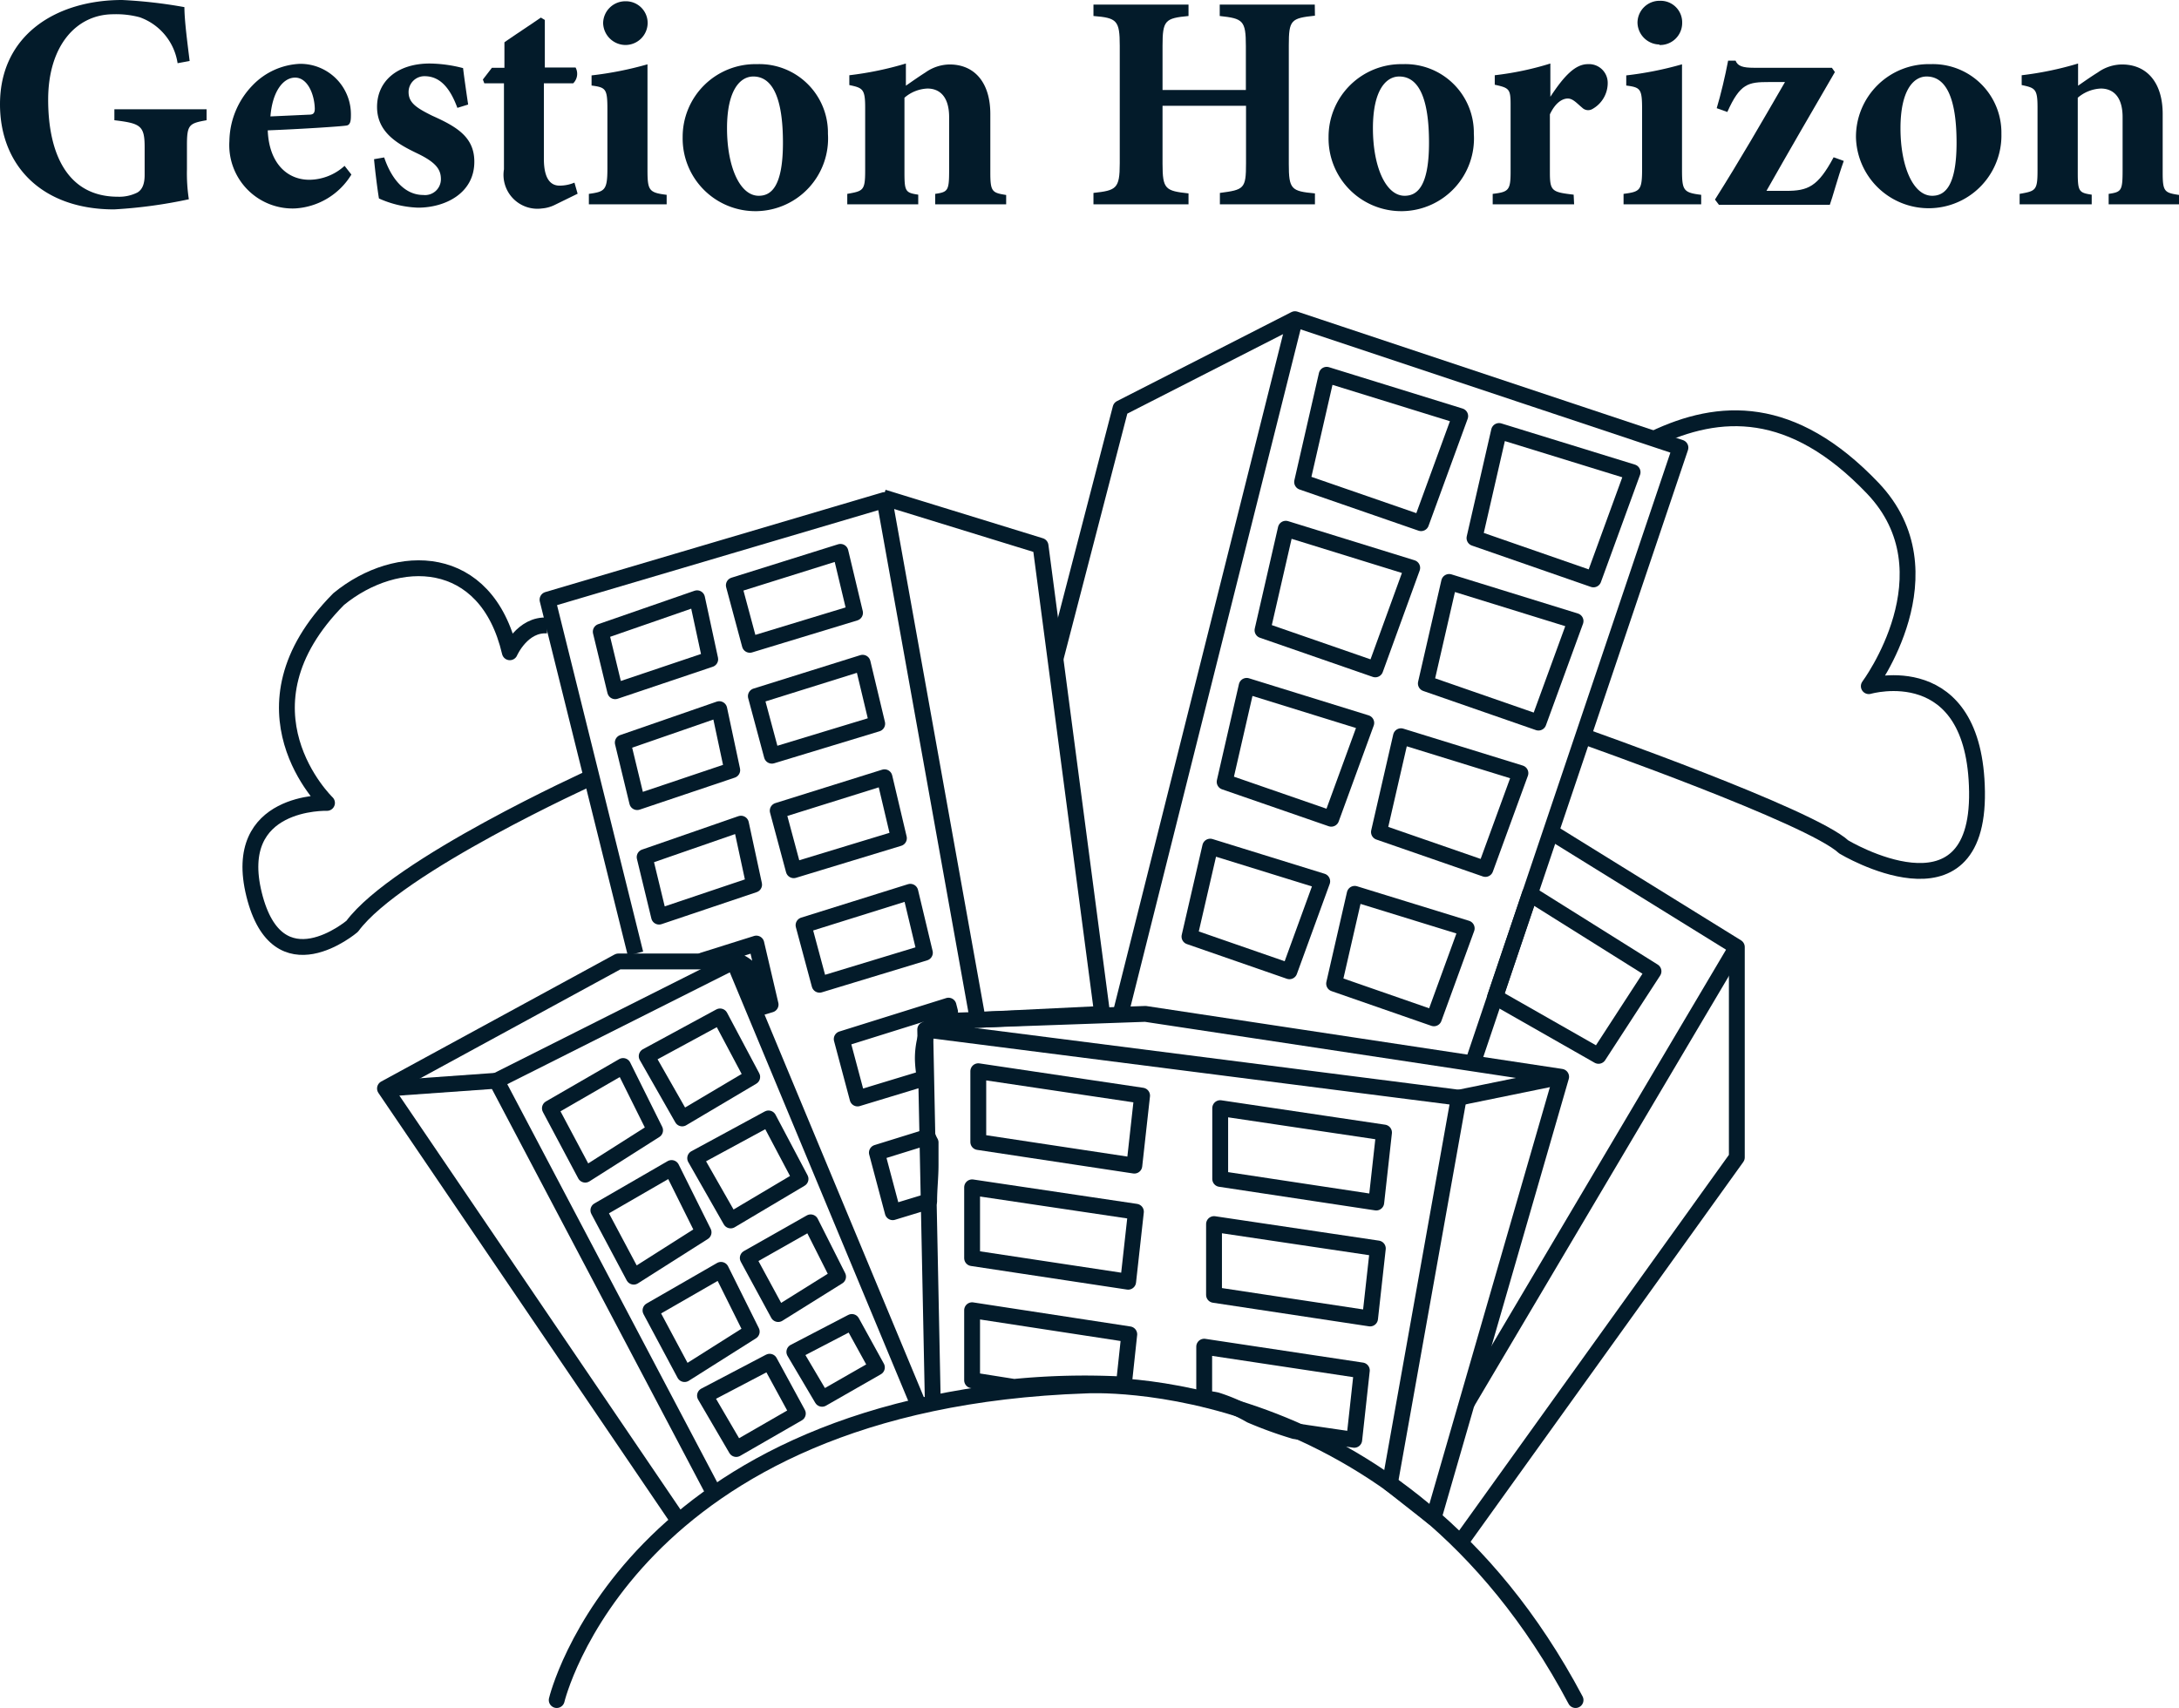 <svg id="Layer_3" data-name="Layer 3" xmlns="http://www.w3.org/2000/svg" viewBox="0 0 137.54 107.83"><defs><style>.cls-1{fill:#031b2a;}.cls-2,.cls-3{fill:none;stroke:#031b2a;stroke-linejoin:round;}.cls-2{stroke-linecap:round;}</style></defs><path class="cls-1" d="M46.56,55.69c-1.11.2-1.24.28-1.24,1.6v1.5a10.79,10.79,0,0,0,.12,1.89,30.51,30.51,0,0,1-4.72.64c-4.57,0-7.2-2.78-7.2-6.64,0-4.38,3.56-6.58,7.71-6.58a30.38,30.38,0,0,1,3.93.45c0,.85.2,2.33.33,3.4l-.76.14a3.66,3.66,0,0,0-2.39-2.9A5.74,5.74,0,0,0,40.68,49c-2.35,0-4.12,2-4.12,5.39s1.2,6.13,4.4,6.13a2.55,2.55,0,0,0,1.24-.27c.29-.18.45-.51.45-1.11V57.39c0-1.37-.27-1.5-1.91-1.7V55h5.82Z" transform="translate(-33.52 -48.1)"/><path class="cls-1" d="M55.7,59.12a4.46,4.46,0,0,1-3.57,2.14A4,4,0,0,1,48,57a5.16,5.16,0,0,1,1.46-3.51,4.4,4.4,0,0,1,3-1.36,3.19,3.19,0,0,1,3.21,3.17c0,.33,0,.66-.25.72s-3.11.24-5,.31c.08,2.07,1.22,3.12,2.63,3.12a3.35,3.35,0,0,0,2.22-.88ZM52.15,53c-.78,0-1.44.91-1.56,2.45L53,55.34c.27,0,.39-.06.39-.39C53.36,54,52.91,53,52.15,53Z" transform="translate(-33.52 -48.1)"/><path class="cls-1" d="M62.39,54.91c-.5-1.36-1.16-2-2.08-2a1,1,0,0,0-1,1c0,.68.49,1,1.5,1.5,1.57.7,2.65,1.36,2.65,2.9,0,2-1.85,2.9-3.55,2.9a6.55,6.55,0,0,1-2.47-.58c-.08-.45-.25-1.79-.31-2.48l.64-.11c.41,1.22,1.21,2.37,2.47,2.37a1,1,0,0,0,1.11-1c0-.6-.29-1.05-1.5-1.63s-2.53-1.31-2.53-2.93,1.27-2.74,3.33-2.74a8.72,8.72,0,0,1,2.1.29c.06.53.24,1.77.32,2.3Z" transform="translate(-33.52 -48.1)"/><path class="cls-1" d="M68.51,61.05a2.25,2.25,0,0,1-.78.21,2.14,2.14,0,0,1-2.4-2.47V53.36H64.09L64,53.12l.57-.74h.79V50.77c.67-.47,1.62-1.09,2.3-1.56l.25.15c0,.53,0,1.56,0,3h1.94a.84.84,0,0,1-.15,1H67.85v4.77c0,1.52.62,1.69,1,1.69a2.45,2.45,0,0,0,.93-.19l.2.7Z" transform="translate(-33.52 -48.1)"/><path class="cls-1" d="M70.69,61v-.66c1-.14,1.17-.22,1.17-1.6V55c0-1.3-.1-1.38-1-1.5v-.64a21.84,21.84,0,0,0,3.53-.7v6.64c0,1.32.08,1.46,1.21,1.6V61ZM73,50.94a1.42,1.42,0,0,1-1.41-1.38A1.4,1.4,0,0,1,73,48.18a1.37,1.37,0,0,1,1.4,1.38A1.4,1.4,0,0,1,73,50.94Z" transform="translate(-33.52 -48.1)"/><path class="cls-1" d="M81.3,52.15a4.33,4.33,0,0,1,4.48,4.4,4.59,4.59,0,1,1-9.17.21A4.59,4.59,0,0,1,81.3,52.15Zm-.23.78c-.84,0-1.66.87-1.66,3.27s.8,4.26,2,4.26c.74,0,1.53-.5,1.53-3.35S82.27,52.93,81.07,52.93Z" transform="translate(-33.52 -48.1)"/><path class="cls-1" d="M92.55,61v-.66c.82-.12.88-.2.88-1.54V55.5c0-1.39-.68-1.81-1.36-1.81a2.35,2.35,0,0,0-1.46.58V59c0,1.19.07,1.27.87,1.39V61H87v-.66c1-.18,1.13-.2,1.13-1.46v-4c0-1.17-.16-1.23-1-1.41v-.62a20.77,20.77,0,0,0,3.57-.74c0,.27,0,.95,0,1.4.39-.27.8-.56,1.24-.84a2.69,2.69,0,0,1,1.52-.5c1.58,0,2.57,1.15,2.57,3.13V59c0,1.21.12,1.27,1,1.41V61Z" transform="translate(-33.52 -48.1)"/><path class="cls-1" d="M116.52,49.09c-1.52.16-1.65.27-1.65,1.89v7.46c0,1.61.15,1.73,1.65,1.87V61h-6v-.72c1.53-.2,1.65-.26,1.65-1.87V54.78H106.9v3.66c0,1.61.18,1.71,1.64,1.87V61h-6v-.72c1.44-.16,1.66-.26,1.66-1.87V51c0-1.62-.18-1.77-1.66-1.89v-.72h6v.72c-1.48.14-1.64.27-1.64,1.89v2.78h5.26V51c0-1.62-.19-1.73-1.65-1.89v-.72h6Z" transform="translate(-33.52 -48.1)"/><path class="cls-1" d="M122.07,52.15a4.33,4.33,0,0,1,4.48,4.4,4.59,4.59,0,1,1-9.17.21A4.59,4.59,0,0,1,122.07,52.15Zm-.23.78c-.84,0-1.66.87-1.66,3.27s.8,4.26,2,4.26c.74,0,1.54-.5,1.54-3.35S123.05,52.93,121.84,52.93Z" transform="translate(-33.52 -48.1)"/><path class="cls-1" d="M132.88,61h-5.14v-.66c1-.12,1.13-.22,1.13-1.39V54.72c0-1-.08-1.07-1-1.27v-.6a19.1,19.1,0,0,0,3.51-.74v2.1c.88-1.34,1.58-2.06,2.37-2.06A1.18,1.18,0,0,1,135,53.32,1.88,1.88,0,0,1,134,55a.53.53,0,0,1-.61-.1c-.33-.27-.58-.58-.91-.58s-.78.25-1.13,1V59c0,1.17.14,1.23,1.5,1.39Z" transform="translate(-33.52 -48.1)"/><path class="cls-1" d="M136,61v-.66c1.06-.14,1.17-.22,1.17-1.6V55c0-1.3-.1-1.38-1-1.5v-.64a21.71,21.71,0,0,0,3.52-.7v6.64c0,1.32.08,1.46,1.21,1.6V61Zm2.28-10.09a1.41,1.41,0,0,1-1.4-1.38,1.39,1.39,0,0,1,1.42-1.38,1.36,1.36,0,0,1,1.4,1.38A1.39,1.39,0,0,1,138.25,50.94Z" transform="translate(-33.52 -48.1)"/><path class="cls-1" d="M149.9,58.26c-.39,1.09-.7,2.28-.88,2.77h-7l-.25-.33c1.61-2.55,2.92-4.83,4.42-7.42h-1c-1.32,0-1.83.08-2.64,1.89l-.67-.24c.26-.87.53-2,.72-3h.47c.14.34.43.45,1.19.45h4.89l.19.27c-1.5,2.58-2.84,4.89-4.32,7.5h1.24c1.37,0,2-.25,3-2.12Z" transform="translate(-33.52 -48.1)"/><path class="cls-1" d="M155.37,52.15a4.33,4.33,0,0,1,4.48,4.4,4.59,4.59,0,1,1-9.18.21A4.59,4.59,0,0,1,155.37,52.15Zm-.24.78c-.83,0-1.65.87-1.65,3.27s.8,4.26,2,4.26c.74,0,1.54-.5,1.54-3.35S156.34,52.93,155.13,52.93Z" transform="translate(-33.52 -48.1)"/><path class="cls-1" d="M166.62,61v-.66c.82-.12.88-.2.88-1.54V55.5c0-1.39-.68-1.81-1.37-1.81a2.39,2.39,0,0,0-1.46.58V59c0,1.19.08,1.27.88,1.39V61H161v-.66c1-.18,1.13-.2,1.13-1.46v-4c0-1.17-.15-1.23-1-1.41v-.62a20.66,20.66,0,0,0,3.56-.74c0,.27,0,.95,0,1.4.39-.27.8-.56,1.25-.84a2.65,2.65,0,0,1,1.52-.5c1.58,0,2.57,1.15,2.57,3.13V59c0,1.21.12,1.27,1.05,1.41V61Z" transform="translate(-33.52 -48.1)"/><path class="cls-2" d="M68.66,155.43s4.47-18.87,33.4-19.86c0,0,19.73-1.23,30.91,19.86" transform="translate(-33.52 -48.1)"/><polyline class="cls-3" points="42.85 96.04 24.3 68.72 39.03 60.7 46.32 60.7 58.01 88.78"/><polyline class="cls-3" points="58.88 88.59 58.4 65 92.08 69.3 87.73 93.66 90.49 95.83 98.54 67.98 72.3 64.01 58.4 64.5"/><polyline class="cls-3" points="45.09 94.31 31.34 68.23 46.32 60.7"/><polyline class="cls-3" points="40.11 60.2 34.56 37.86 55.83 31.57 61.72 64.39 69.57 64.01 65.68 34.46 55.75 31.4"/><polyline class="cls-3" points="66.62 41.6 70.73 25.77 81.74 20.15 106.07 28.26 92.96 67.14"/><line class="cls-3" x1="70.73" y1="64.01" x2="81.74" y2="20.15"/><polyline class="cls-3" points="97.89 52.52 109.63 59.79 109.63 73.07 92.17 97.39"/><line class="cls-3" x1="92.58" y1="88.59" x2="109.63" y2="59.79"/><line class="cls-3" x1="24.3" y1="68.73" x2="31.34" y2="68.23"/><line class="cls-3" x1="92.08" y1="69.3" x2="98.54" y2="67.98"/><polygon class="cls-3" points="37.92 39.88 44 37.77 44.83 41.62 38.83 43.64 37.92 39.88"/><polygon class="cls-3" points="46.32 36.95 53.05 34.84 53.97 38.69 47.33 40.71 46.32 36.95"/><polygon class="cls-3" points="39.31 46.88 45.4 44.77 46.22 48.62 40.22 50.64 39.31 46.88"/><polygon class="cls-3" points="47.71 43.95 54.45 41.84 55.37 45.69 48.72 47.71 47.71 43.95"/><polygon class="cls-3" points="40.69 54.11 46.77 52 47.6 55.85 41.6 57.87 40.69 54.11"/><polygon class="cls-3" points="49.09 51.18 55.83 49.07 56.74 52.92 50.1 54.94 49.09 51.18"/><polygon class="cls-3" points="50.72 58.41 57.46 56.3 58.38 60.15 51.73 62.17 50.72 58.41"/><path class="cls-3" d="M91.77,115A5.13,5.13,0,0,1,92,113.4a2.11,2.11,0,0,1,.91-1.2,1.78,1.78,0,0,1,.58-.22l-.1-.39-6.74,2.11,1,3.75,4.25-1.29A7.35,7.35,0,0,1,91.77,115Z" transform="translate(-33.52 -48.1)"/><path class="cls-3" d="M92.09,119.87l-3.22,1,1,3.76,2.3-.7c0-.76.09-1.52.09-2.28,0-.47,0-1,0-1.42A2.48,2.48,0,0,1,92.09,119.87Z" transform="translate(-33.52 -48.1)"/><path class="cls-3" d="M81.26,107.67l-3.37,1.06a2.63,2.63,0,0,1,.54.18,1.57,1.57,0,0,1,.42-.18,2,2,0,0,1,1.94.51,3.47,3.47,0,0,1,.73,1.26,1.78,1.78,0,0,1-.08,1.24h0l.72-.22Z" transform="translate(-33.52 -48.1)"/><polygon class="cls-3" points="61.75 67.63 72.09 69.17 71.6 73.59 61.75 72.1 61.75 67.63"/><polygon class="cls-3" points="77.02 69.96 87.36 71.5 86.87 75.92 77.02 74.43 77.02 69.96"/><polygon class="cls-3" points="61.36 74.96 71.7 76.5 71.21 80.92 61.36 79.43 61.36 74.96"/><polygon class="cls-3" points="76.63 77.28 86.97 78.82 86.48 83.24 76.63 81.75 76.63 77.28"/><path class="cls-3" d="M104.46,135.51l.34-3.17-9.92-1.52v4.42l2.65.42A45.75,45.75,0,0,1,104.46,135.51Z" transform="translate(-33.52 -48.1)"/><path class="cls-3" d="M109.53,133.12v3.29a3.66,3.66,0,0,1,.78.09,10.91,10.91,0,0,1,2.16.95,25.79,25.79,0,0,0,2.76,1L119,139l.48-4.38Z" transform="translate(-33.52 -48.1)"/><polygon class="cls-3" points="83.74 23.66 82.19 30.43 89.7 33.03 92.17 26.27 83.74 23.66"/><polygon class="cls-3" points="94.62 27.21 93.07 33.97 100.58 36.58 103.05 29.81 94.62 27.21"/><polygon class="cls-3" points="81.16 33.38 79.69 39.79 86.81 42.26 89.14 35.85 81.16 33.38"/><polygon class="cls-3" points="91.47 36.74 90 43.15 97.11 45.62 99.45 39.21 91.47 36.74"/><polygon class="cls-3" points="78.69 43.3 77.3 49.36 84.03 51.69 86.24 45.64 78.69 43.3"/><polygon class="cls-3" points="88.43 46.48 87.04 52.53 93.76 54.86 95.97 48.81 88.43 46.48"/><polygon class="cls-3" points="76.39 53.45 75.08 59.13 81.39 61.32 83.46 55.64 76.39 53.45"/><polygon class="cls-3" points="85.51 56.43 84.21 62.1 90.51 64.29 92.58 58.61 85.51 56.43"/><polygon class="cls-3" points="34.71 69.97 39.33 67.3 41.35 71.36 36.94 74.16 34.71 69.97"/><polygon class="cls-3" points="40.82 66.68 45.45 64.17 47.48 67.99 43.06 70.61 40.82 66.68"/><polygon class="cls-3" points="37.77 76.41 42.39 73.74 44.41 77.8 40 80.6 37.77 76.41"/><polygon class="cls-3" points="43.88 73.12 48.51 70.61 50.53 74.43 46.12 77.05 43.88 73.12"/><polygon class="cls-3" points="41.06 82.73 45.51 80.17 47.45 84.07 43.21 86.75 41.06 82.73"/><polygon class="cls-3" points="47.2 79.42 51.17 77.17 52.9 80.6 49.12 82.96 47.2 79.42"/><polygon class="cls-3" points="44.5 88.11 48.58 85.97 50.36 89.24 46.47 91.48 44.5 88.11"/><polygon class="cls-3" points="50.14 85.35 53.77 83.46 55.35 86.33 51.89 88.31 50.14 85.35"/><polygon class="cls-3" points="104.37 61.32 100.9 66.66 94.37 62.94 96.57 56.43 104.37 61.32"/><path class="cls-3" d="M70.87,97.17s-12.28,5.56-15.12,9.41c0,0-4.7,4-6.19-2s4.6-5.79,4.6-5.79S48,92.87,54.9,85.92c3.66-3,9.31-3,10.8,3.36,0,0,.79-1.81,2.38-1.69" transform="translate(-33.52 -48.1)"/><path class="cls-3" d="M133.44,94.57s14.38,5.06,16.46,7c0,0,8.53,5.13,8.41-3.49s-6.83-6.66-6.83-6.66,5.34-7.16.25-12.5-9.68-5.1-13.84-3.11" transform="translate(-33.52 -48.1)"/></svg>